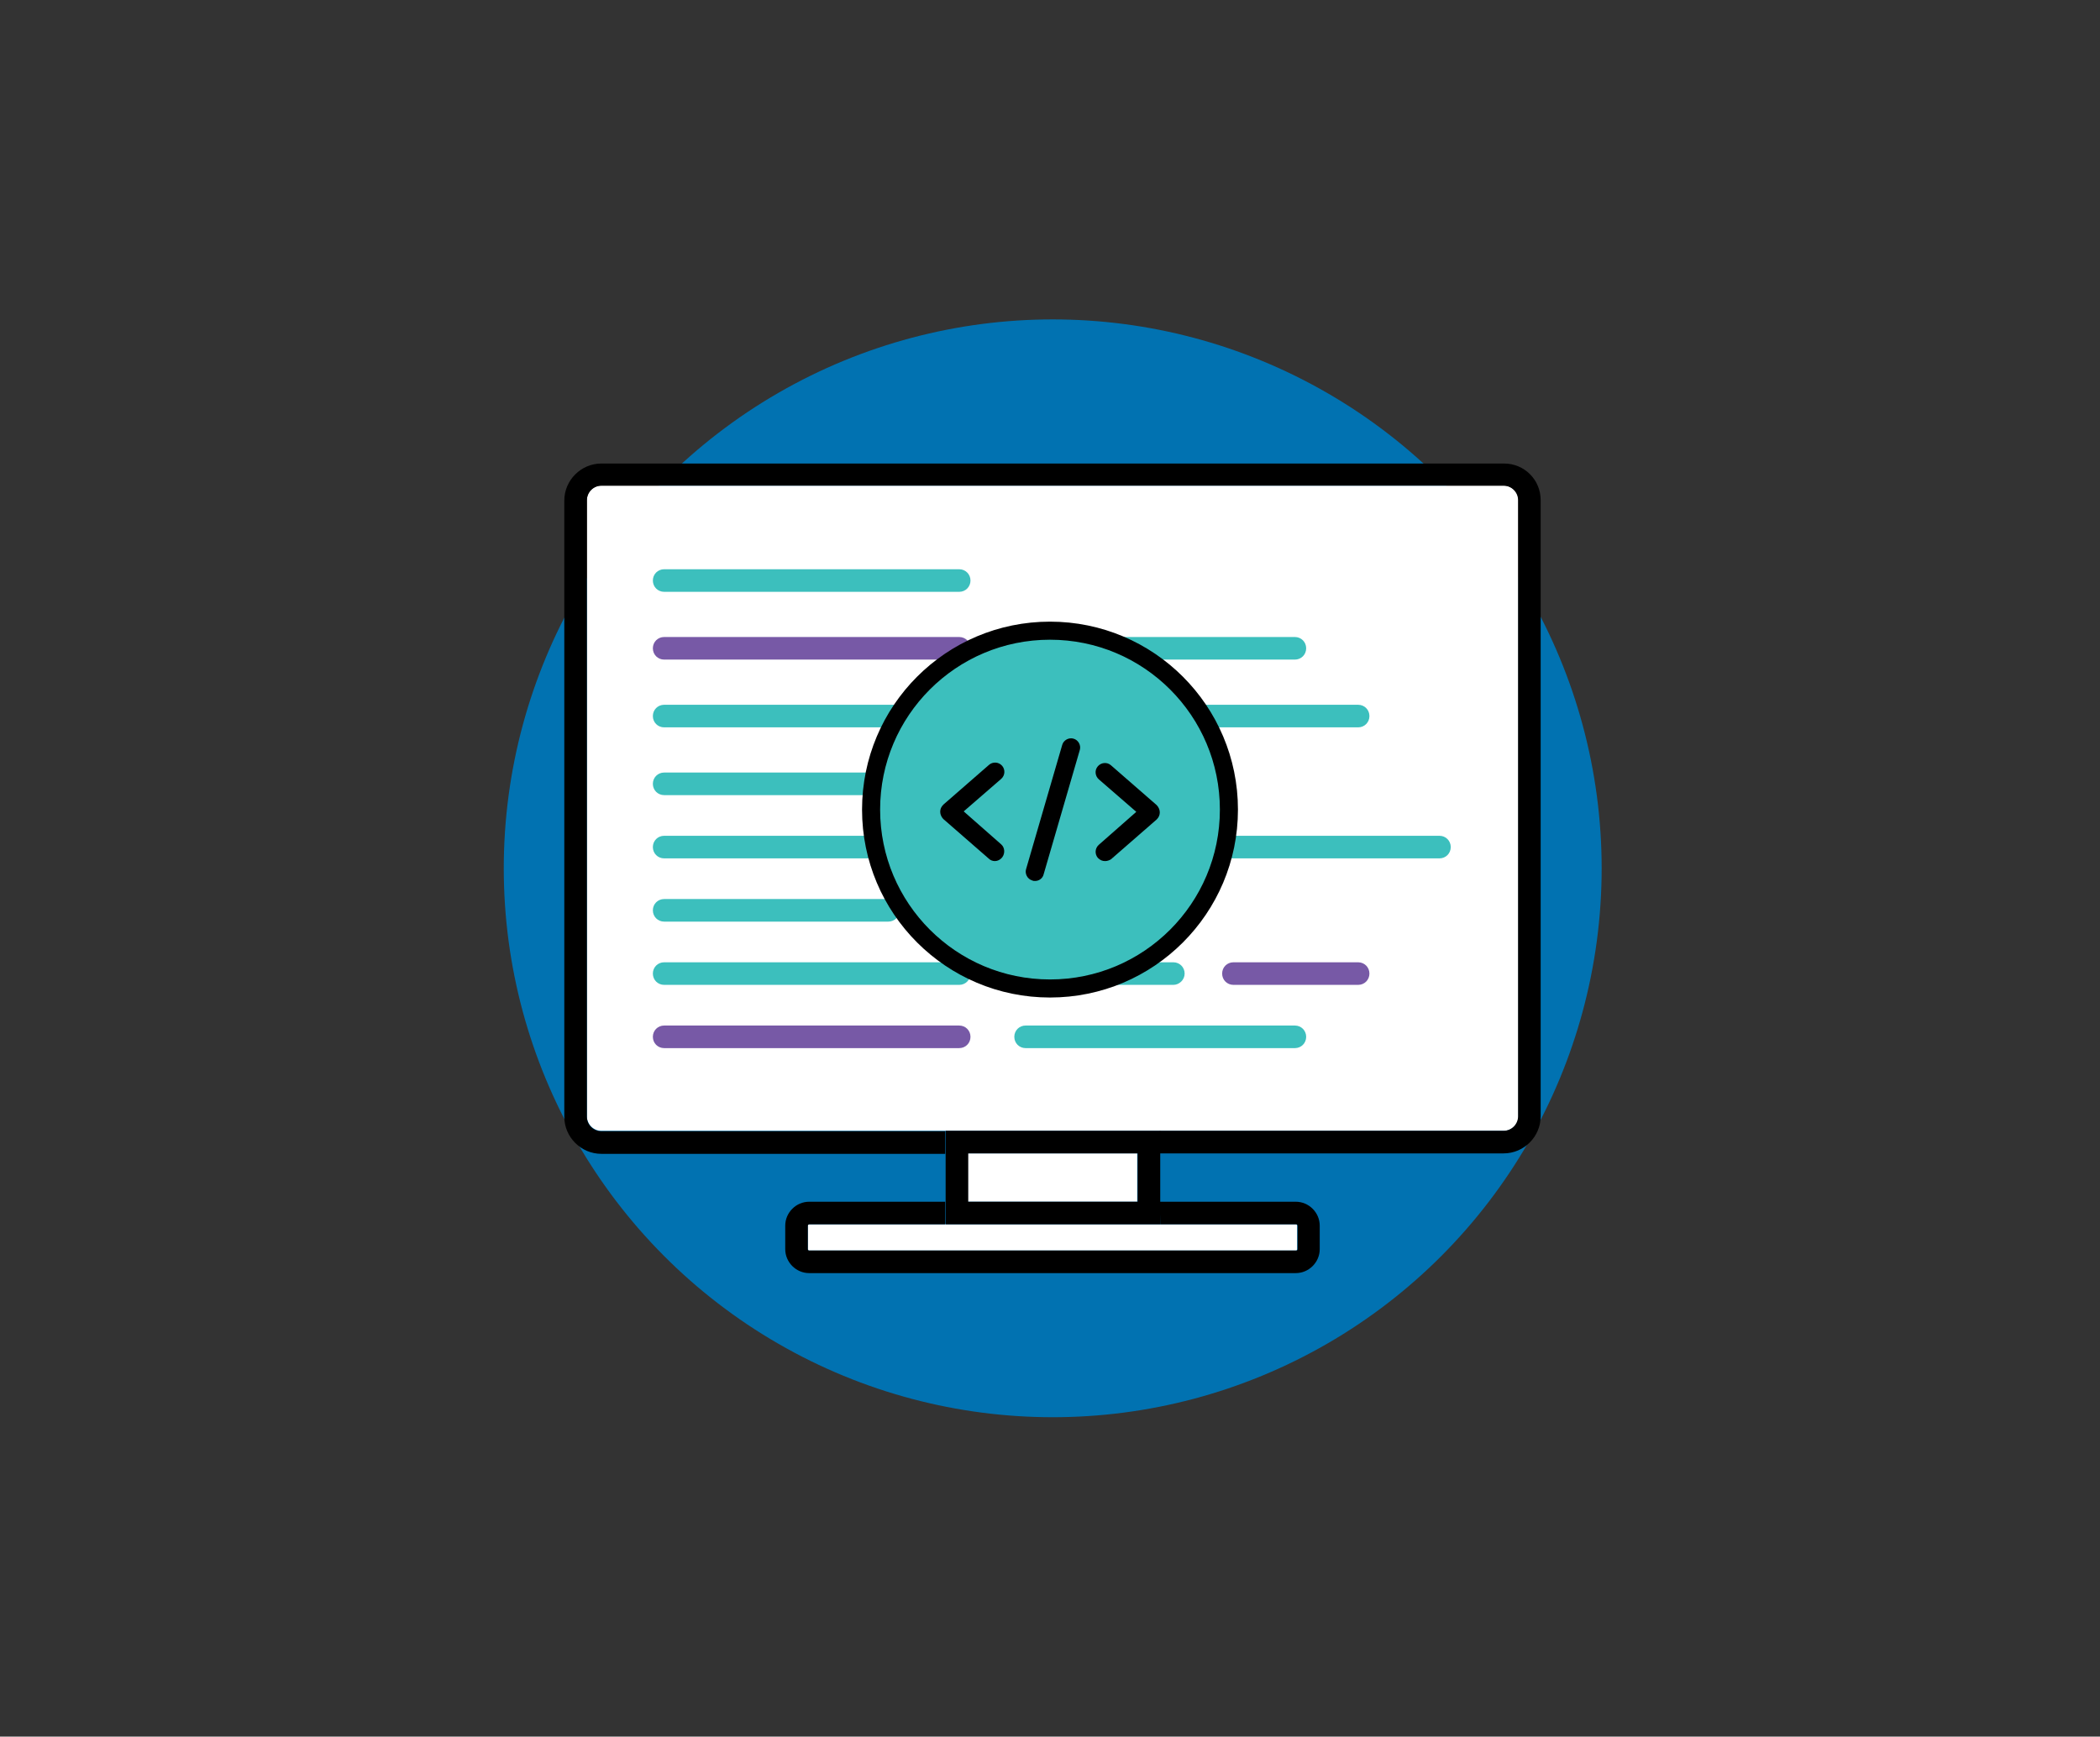 <?xml version="1.0" encoding="utf-8"?>
<!-- Generator: Adobe Illustrator 19.0.0, SVG Export Plug-In . SVG Version: 6.00 Build 0)  -->
<svg version="1.1" id="Capa_1" xmlns="http://www.w3.org/2000/svg" xmlns:xlink="http://www.w3.org/1999/xlink" x="0px" y="0px"
	 viewBox="420 228.5 464.8 384.4" style="enable-background:new 420 228.5 464.8 384.4;" xml:space="preserve">
<rect x="420" y="228.5" width="464.8" height="384.4" fill="#333333" stroke="none"/>
<style type="text/css">
	.st0{fill:#0172B1;}
	.st1{fill:#FFFFFF;}
	.st2{fill:none;}
	.st3{fill:#7759A6;}
	.st4{fill:#3CBFBD;}
	.st5{fill:#3CBFBD;stroke:#000000;stroke-width:4;stroke-miterlimit:10;}
</style>
<circle class="st0" cx="653" cy="420.7" r="121.5"/>
<path class="st1" d="M752.9,478.8c1.7,0,3.2-1.4,3.2-3.2V339.2c0-1.7-1.4-3.2-3.2-3.2H553.1c-1.7,0-3.2,1.4-3.2,3.2v136.4
	c0,1.7,1.4,3.2,3.2,3.2h76.1h47.5H752.9L752.9,478.8z"/>
<path d="M752.9,331.1H553.1c-4.5,0-8.2,3.7-8.2,8.2v136.4c0,4.5,3.7,8.2,8.2,8.2h76.1v-5h-76.1c-1.7,0-3.2-1.4-3.2-3.2V339.2
	c0-1.7,1.4-3.2,3.2-3.2h199.7c1.7,0,3.2,1.4,3.2,3.2v136.4c0,1.7-1.4,3.2-3.2,3.2h-76.1v5h76.1c4.5,0,8.2-3.7,8.2-8.2V339.2
	C761,334.7,757.4,331.1,752.9,331.1z"/>
<path class="st1" d="M598.8,499.8v5.2c0,0.2,0.2,0.3,0.3,0.3h107.7c0.2,0,0.3-0.1,0.3-0.3v-5.2c0-0.2-0.1-0.3-0.3-0.3h-30.1h-47.5
	h-30.1C599,499.5,598.8,499.6,598.8,499.8z"/>
<path d="M676.8,499.5h30.1c0.2,0,0.3,0.2,0.3,0.3v5.2c0,0.2-0.1,0.3-0.3,0.3H599.1c-0.2,0-0.3-0.1-0.3-0.3v-5.2
	c0-0.2,0.2-0.3,0.3-0.3h30.1v-5h-30.1c-2.9,0-5.3,2.4-5.3,5.3v5.2c0,2.9,2.4,5.3,5.3,5.3h107.7c2.9,0,5.3-2.4,5.3-5.3v-5.2
	c0-2.9-2.4-5.3-5.3-5.3h-30.1L676.8,499.5L676.8,499.5z"/>
<rect x="634.2" y="483.8" class="st1" width="37.5" height="10.7"/>
<path d="M676.8,478.8h-47.5v5v10.7v5h47.5v-5v-10.7V478.8z M671.8,494.5h-37.5v-10.7h37.5V494.5z"/>
<g>
	<g>
		<line class="st2" x1="632.3" y1="372" x2="567" y2="372"/>
		<path class="st3" d="M632.3,374.5H567c-1.4,0-2.5-1.1-2.5-2.5s1.1-2.5,2.5-2.5h65.3c1.4,0,2.5,1.1,2.5,2.5
			S633.7,374.5,632.3,374.5z"/>
	</g>
	<g>
		<line class="st2" x1="622.8" y1="387" x2="567" y2="387"/>
		<path class="st4" d="M622.8,389.5H567c-1.4,0-2.5-1.1-2.5-2.5s1.1-2.5,2.5-2.5h55.8c1.4,0,2.5,1.1,2.5,2.5
			S624.2,389.5,622.8,389.5z"/>
	</g>
	<g>
		<line class="st2" x1="632.3" y1="357" x2="567" y2="357"/>
		<path class="st4" d="M632.3,359.5H567c-1.4,0-2.5-1.1-2.5-2.5s1.1-2.5,2.5-2.5h65.3c1.4,0,2.5,1.1,2.5,2.5
			C634.8,358.4,633.7,359.5,632.3,359.5z"/>
	</g>
	<g>
		<line class="st2" x1="632.3" y1="402" x2="567" y2="402"/>
		<path class="st4" d="M632.3,404.5H567c-1.4,0-2.5-1.1-2.5-2.5s1.1-2.5,2.5-2.5h65.3c1.4,0,2.5,1.1,2.5,2.5
			S633.7,404.5,632.3,404.5z"/>
	</g>
	<g>
		<line class="st2" x1="622.8" y1="416" x2="567" y2="416"/>
		<path class="st4" d="M622.8,418.5H567c-1.4,0-2.5-1.1-2.5-2.5s1.1-2.5,2.5-2.5h55.8c1.4,0,2.5,1.1,2.5,2.5
			S624.2,418.5,622.8,418.5z"/>
	</g>
	<g>
		<line class="st2" x1="632.3" y1="444" x2="567" y2="444"/>
		<path class="st4" d="M632.3,446.5H567c-1.4,0-2.5-1.1-2.5-2.5s1.1-2.5,2.5-2.5h65.3c1.4,0,2.5,1.1,2.5,2.5
			S633.7,446.5,632.3,446.5z"/>
	</g>
	<g>
		<line class="st2" x1="632.3" y1="458" x2="567" y2="458"/>
		<path class="st3" d="M632.3,460.5H567c-1.4,0-2.5-1.1-2.5-2.5s1.1-2.5,2.5-2.5h65.3c1.4,0,2.5,1.1,2.5,2.5
			S633.7,460.5,632.3,460.5z"/>
	</g>
	<g>
		<line class="st2" x1="663.3" y1="387" x2="635.4" y2="387"/>
		<path class="st3" d="M663.3,389.5h-27.9c-1.4,0-2.5-1.1-2.5-2.5s1.1-2.5,2.5-2.5h27.9c1.4,0,2.5,1.1,2.5,2.5
			S664.7,389.5,663.3,389.5z"/>
	</g>
	<g>
		<line class="st2" x1="679.7" y1="402" x2="647" y2="402"/>
		<path class="st4" d="M679.7,404.5h-32.6c-1.4,0-2.5-1.1-2.5-2.5s1.1-2.5,2.5-2.5h32.6c1.4,0,2.5,1.1,2.5,2.5
			S681,404.5,679.7,404.5z"/>
	</g>
	<g>
		<line class="st2" x1="663.3" y1="416" x2="635.4" y2="416"/>
		<path class="st3" d="M663.3,418.5h-27.9c-1.4,0-2.5-1.1-2.5-2.5s1.1-2.5,2.5-2.5h27.9c1.4,0,2.5,1.1,2.5,2.5
			S664.7,418.5,663.3,418.5z"/>
	</g>
	<g>
		<line class="st2" x1="616.6" y1="430" x2="567" y2="430"/>
		<path class="st4" d="M616.6,432.5H567c-1.4,0-2.5-1.1-2.5-2.5s1.1-2.5,2.5-2.5h49.6c1.4,0,2.5,1.1,2.5,2.5S618,432.5,616.6,432.5z
			"/>
	</g>
	<g>
		<line class="st2" x1="679.7" y1="444" x2="647" y2="444"/>
		<path class="st4" d="M679.7,446.5h-32.6c-1.4,0-2.5-1.1-2.5-2.5s1.1-2.5,2.5-2.5h32.6c1.4,0,2.5,1.1,2.5,2.5
			S681,446.5,679.7,446.5z"/>
	</g>
	<g>
		<line class="st2" x1="706.6" y1="458" x2="647" y2="458"/>
		<path class="st4" d="M706.6,460.5H647c-1.4,0-2.5-1.1-2.5-2.5s1.1-2.5,2.5-2.5h59.6c1.4,0,2.5,1.1,2.5,2.5S708,460.5,706.6,460.5z
			"/>
	</g>
	<g>
		<line class="st2" x1="706.6" y1="372" x2="644.8" y2="372"/>
		<path class="st4" d="M706.6,374.5h-61.8c-1.4,0-2.5-1.1-2.5-2.5s1.1-2.5,2.5-2.5h61.8c1.4,0,2.5,1.1,2.5,2.5
			S708,374.5,706.6,374.5z"/>
	</g>
	<g>
		<line class="st2" x1="720.6" y1="387" x2="675" y2="387"/>
		<path class="st4" d="M720.6,389.5H675c-1.4,0-2.5-1.1-2.5-2.5s1.1-2.5,2.5-2.5h45.6c1.4,0,2.5,1.1,2.5,2.5S722,389.5,720.6,389.5z
			"/>
	</g>
	<g>
		<line class="st2" x1="738.6" y1="416" x2="676.8" y2="416"/>
		<path class="st4" d="M738.6,418.5h-61.8c-1.4,0-2.5-1.1-2.5-2.5s1.1-2.5,2.5-2.5h61.8c1.4,0,2.5,1.1,2.5,2.5
			S740,418.5,738.6,418.5z"/>
	</g>
	<g>
		<line class="st2" x1="720.6" y1="444" x2="693" y2="444"/>
		<path class="st3" d="M720.6,446.5H693c-1.4,0-2.5-1.1-2.5-2.5s1.1-2.5,2.5-2.5h27.6c1.4,0,2.5,1.1,2.5,2.5S722,446.5,720.6,446.5z
			"/>
	</g>
</g>
<circle class="st5" cx="652.4" cy="407.7" r="39.6"/>
<g>
	<path d="M640.2,419.1c-0.5,0-1-0.2-1.3-0.5l-10.1-8.8c-0.4-0.4-0.7-1-0.7-1.6c0-0.6,0.2-1.1,0.7-1.6l10.1-8.8
		c0.8-0.7,2.1-0.7,2.9,0.2c0.7,0.8,0.7,2.1-0.2,2.9l-8.3,7.2l8.3,7.3c0.8,0.7,0.9,2,0.2,2.9C641.4,418.8,640.8,419.1,640.2,419.1z"
		/>
	<path d="M664.6,419.1c-0.6,0-1.1-0.2-1.6-0.7c-0.7-0.8-0.7-2.1,0.2-2.9l8.3-7.3l-8.3-7.2c-0.8-0.7-1-2-0.2-2.9c0.7-0.8,2-1,2.9-0.2
		l10.1,8.8c0.4,0.4,0.7,1,0.7,1.6c0,0.6-0.2,1.1-0.7,1.6l-10.1,8.8C665.6,418.9,665.1,419.1,664.6,419.1z"/>
	<path d="M649.1,423.5c-0.2,0-0.4,0-0.6-0.1c-1.1-0.3-1.7-1.5-1.4-2.5l8-27.5c0.3-1.1,1.5-1.7,2.5-1.4c1.1,0.3,1.7,1.5,1.4,2.5
		l-8,27.5C650.8,422.9,650,423.5,649.1,423.5z"/>
</g>
</svg>
